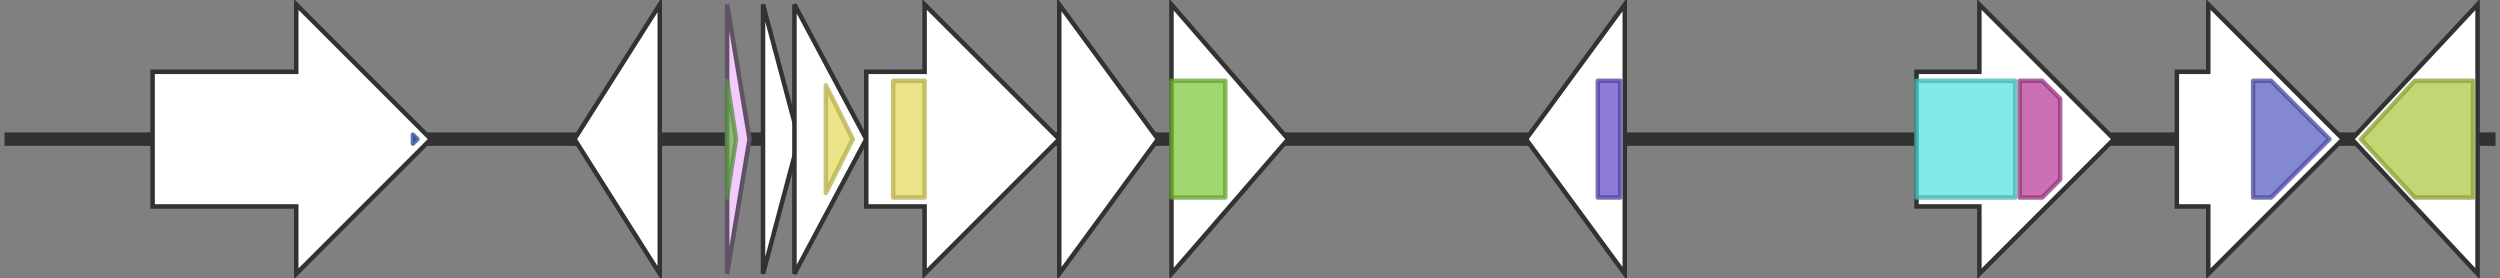 <svg version="1.1" baseProfile="full" xmlns="http://www.w3.org/2000/svg" width="557" height="62">
	<rect width="100%" height="100%" fill="#808080" stroke="none"/>
	<line x1="1" y1="31" x2="556" y2="31" style="stroke:rgb(50,50,50); stroke-width:3 "/>
	<g>
		<polygon class="NoName" points="427,16 441,16 441,1 471,31 441,61 441,46 427,46" fill="rgb(255,255,255)" fill-opacity="1.0" stroke="rgb(50,50,50)" stroke-width="1" />
		<g>
			<title>PF01719</title>
			<rect class="PF01719" x="427" y="18" stroke-linejoin="round" width="22" height="26" fill="rgb(85,228,225)" stroke="rgb(68,182,179)" stroke-width="1" opacity="0.75" />
		</g>
		<g>
			<title>PF00910</title>
			<polygon class="PF00910" points="450,18 455,18 459,22 459,40 455,44 450,44" stroke-linejoin="round" width="9" height="26" fill="rgb(186,65,156)" stroke="rgb(148,52,124)" stroke-width="1" opacity="0.75" />
		</g>
	</g>
	<g>
		<polygon class="NoName" points="485,16 492,16 492,1 522,31 492,61 492,46 485,46" fill="rgb(255,255,255)" fill-opacity="1.0" stroke="rgb(50,50,50)" stroke-width="1" />
		<g>
			<title>PF00589</title>
			<polygon class="PF00589" points="502,18 506,18 519,31 506,44 502,44" stroke-linejoin="round" width="18" height="26" fill="rgb(91,96,195)" stroke="rgb(72,76,156)" stroke-width="1" opacity="0.75" />
		</g>
	</g>
	<g>
		<polygon class="NoName" points="552,16 552,16 552,1 524,31 552,61 552,46 552,46" fill="rgb(255,255,255)" fill-opacity="1.0" stroke="rgb(50,50,50)" stroke-width="1" />
		<g>
			<title>PF09848</title>
			<polygon class="PF09848" points="526,31 538,18 551,18 551,44 538,44" stroke-linejoin="round" width="26" height="26" fill="rgb(173,201,69)" stroke="rgb(138,160,55)" stroke-width="1" opacity="0.75" />
		</g>
	</g>
	<g>
		<polygon class="NoName" points="34,16 66,16 66,1 96,31 66,61 66,46 34,46" fill="rgb(255,255,255)" fill-opacity="1.0" stroke="rgb(50,50,50)" stroke-width="1" />
		<g>
			<title>PF00746</title>
			<polygon class="PF00746" points="92,30 93,31 92,32" stroke-linejoin="round" width="3" height="26" fill="rgb(45,94,179)" stroke="rgb(36,75,143)" stroke-width="1" opacity="0.75" />
		</g>
	</g>
	<g>
		<polygon class="NoName" points="147,16 147,16 147,1 128,31 147,61 147,46 147,46" fill="rgb(255,255,255)" fill-opacity="1.0" stroke="rgb(50,50,50)" stroke-width="1" />
	</g>
	<g>
		<title>lnqQ</title>
		<polygon class="lnqQ" points="162,16 162,16 162,1 167,31 162,61 162,46 162,46" fill="rgb(243,204,253)" fill-opacity="1.0" stroke="rgb(97,81,101)" stroke-width="1" />
		<g>
			<title>PF11758</title>
			<polygon class="PF11758" points="162,18 162,18 164,31 162,44 162,44" stroke-linejoin="round" width="5" height="26" fill="rgb(114,178,85)" stroke="rgb(91,142,68)" stroke-width="1" opacity="0.75" />
		</g>
	</g>
	<g>
		<polygon class="NoName" points="170,16 170,16 170,1 178,31 170,61 170,46 170,46" fill="rgb(255,255,255)" fill-opacity="1.0" stroke="rgb(50,50,50)" stroke-width="1" />
	</g>
	<g>
		<polygon class="NoName" points="177,16 177,16 177,1 193,31 177,61 177,46 177,46" fill="rgb(255,255,255)" fill-opacity="1.0" stroke="rgb(50,50,50)" stroke-width="1" />
		<g>
			<title>PF03703</title>
			<polygon class="PF03703" points="184,19 190,31 184,43" stroke-linejoin="round" width="7" height="26" fill="rgb(228,219,97)" stroke="rgb(182,175,77)" stroke-width="1" opacity="0.75" />
		</g>
	</g>
	<g>
		<polygon class="NoName" points="193,16 206,16 206,1 236,31 206,61 206,46 193,46" fill="rgb(255,255,255)" fill-opacity="1.0" stroke="rgb(50,50,50)" stroke-width="1" />
		<g>
			<title>PF03703</title>
			<rect class="PF03703" x="199" y="18" stroke-linejoin="round" width="7" height="26" fill="rgb(228,219,97)" stroke="rgb(182,175,77)" stroke-width="1" opacity="0.75" />
		</g>
	</g>
	<g>
		<polygon class="NoName" points="236,16 236,16 236,1 258,31 236,61 236,46 236,46" fill="rgb(255,255,255)" fill-opacity="1.0" stroke="rgb(50,50,50)" stroke-width="1" />
	</g>
	<g>
		<polygon class="NoName" points="261,16 261,16 261,1 287,31 261,61 261,46 261,46" fill="rgb(255,255,255)" fill-opacity="1.0" stroke="rgb(50,50,50)" stroke-width="1" />
		<g>
			<title>PF00005</title>
			<rect class="PF00005" x="261" y="18" stroke-linejoin="round" width="12" height="26" fill="rgb(129,201,63)" stroke="rgb(103,160,50)" stroke-width="1" opacity="0.75" />
		</g>
	</g>
	<g>
		<polygon class="NoName" points="362,16 362,16 362,1 340,31 362,61 362,46 362,46" fill="rgb(255,255,255)" fill-opacity="1.0" stroke="rgb(50,50,50)" stroke-width="1" />
		<g>
			<title>PF01381</title>
			<rect class="PF01381" x="356" y="18" stroke-linejoin="round" width="5" height="26" fill="rgb(105,79,202)" stroke="rgb(83,63,161)" stroke-width="1" opacity="0.75" />
		</g>
	</g>
</svg>
